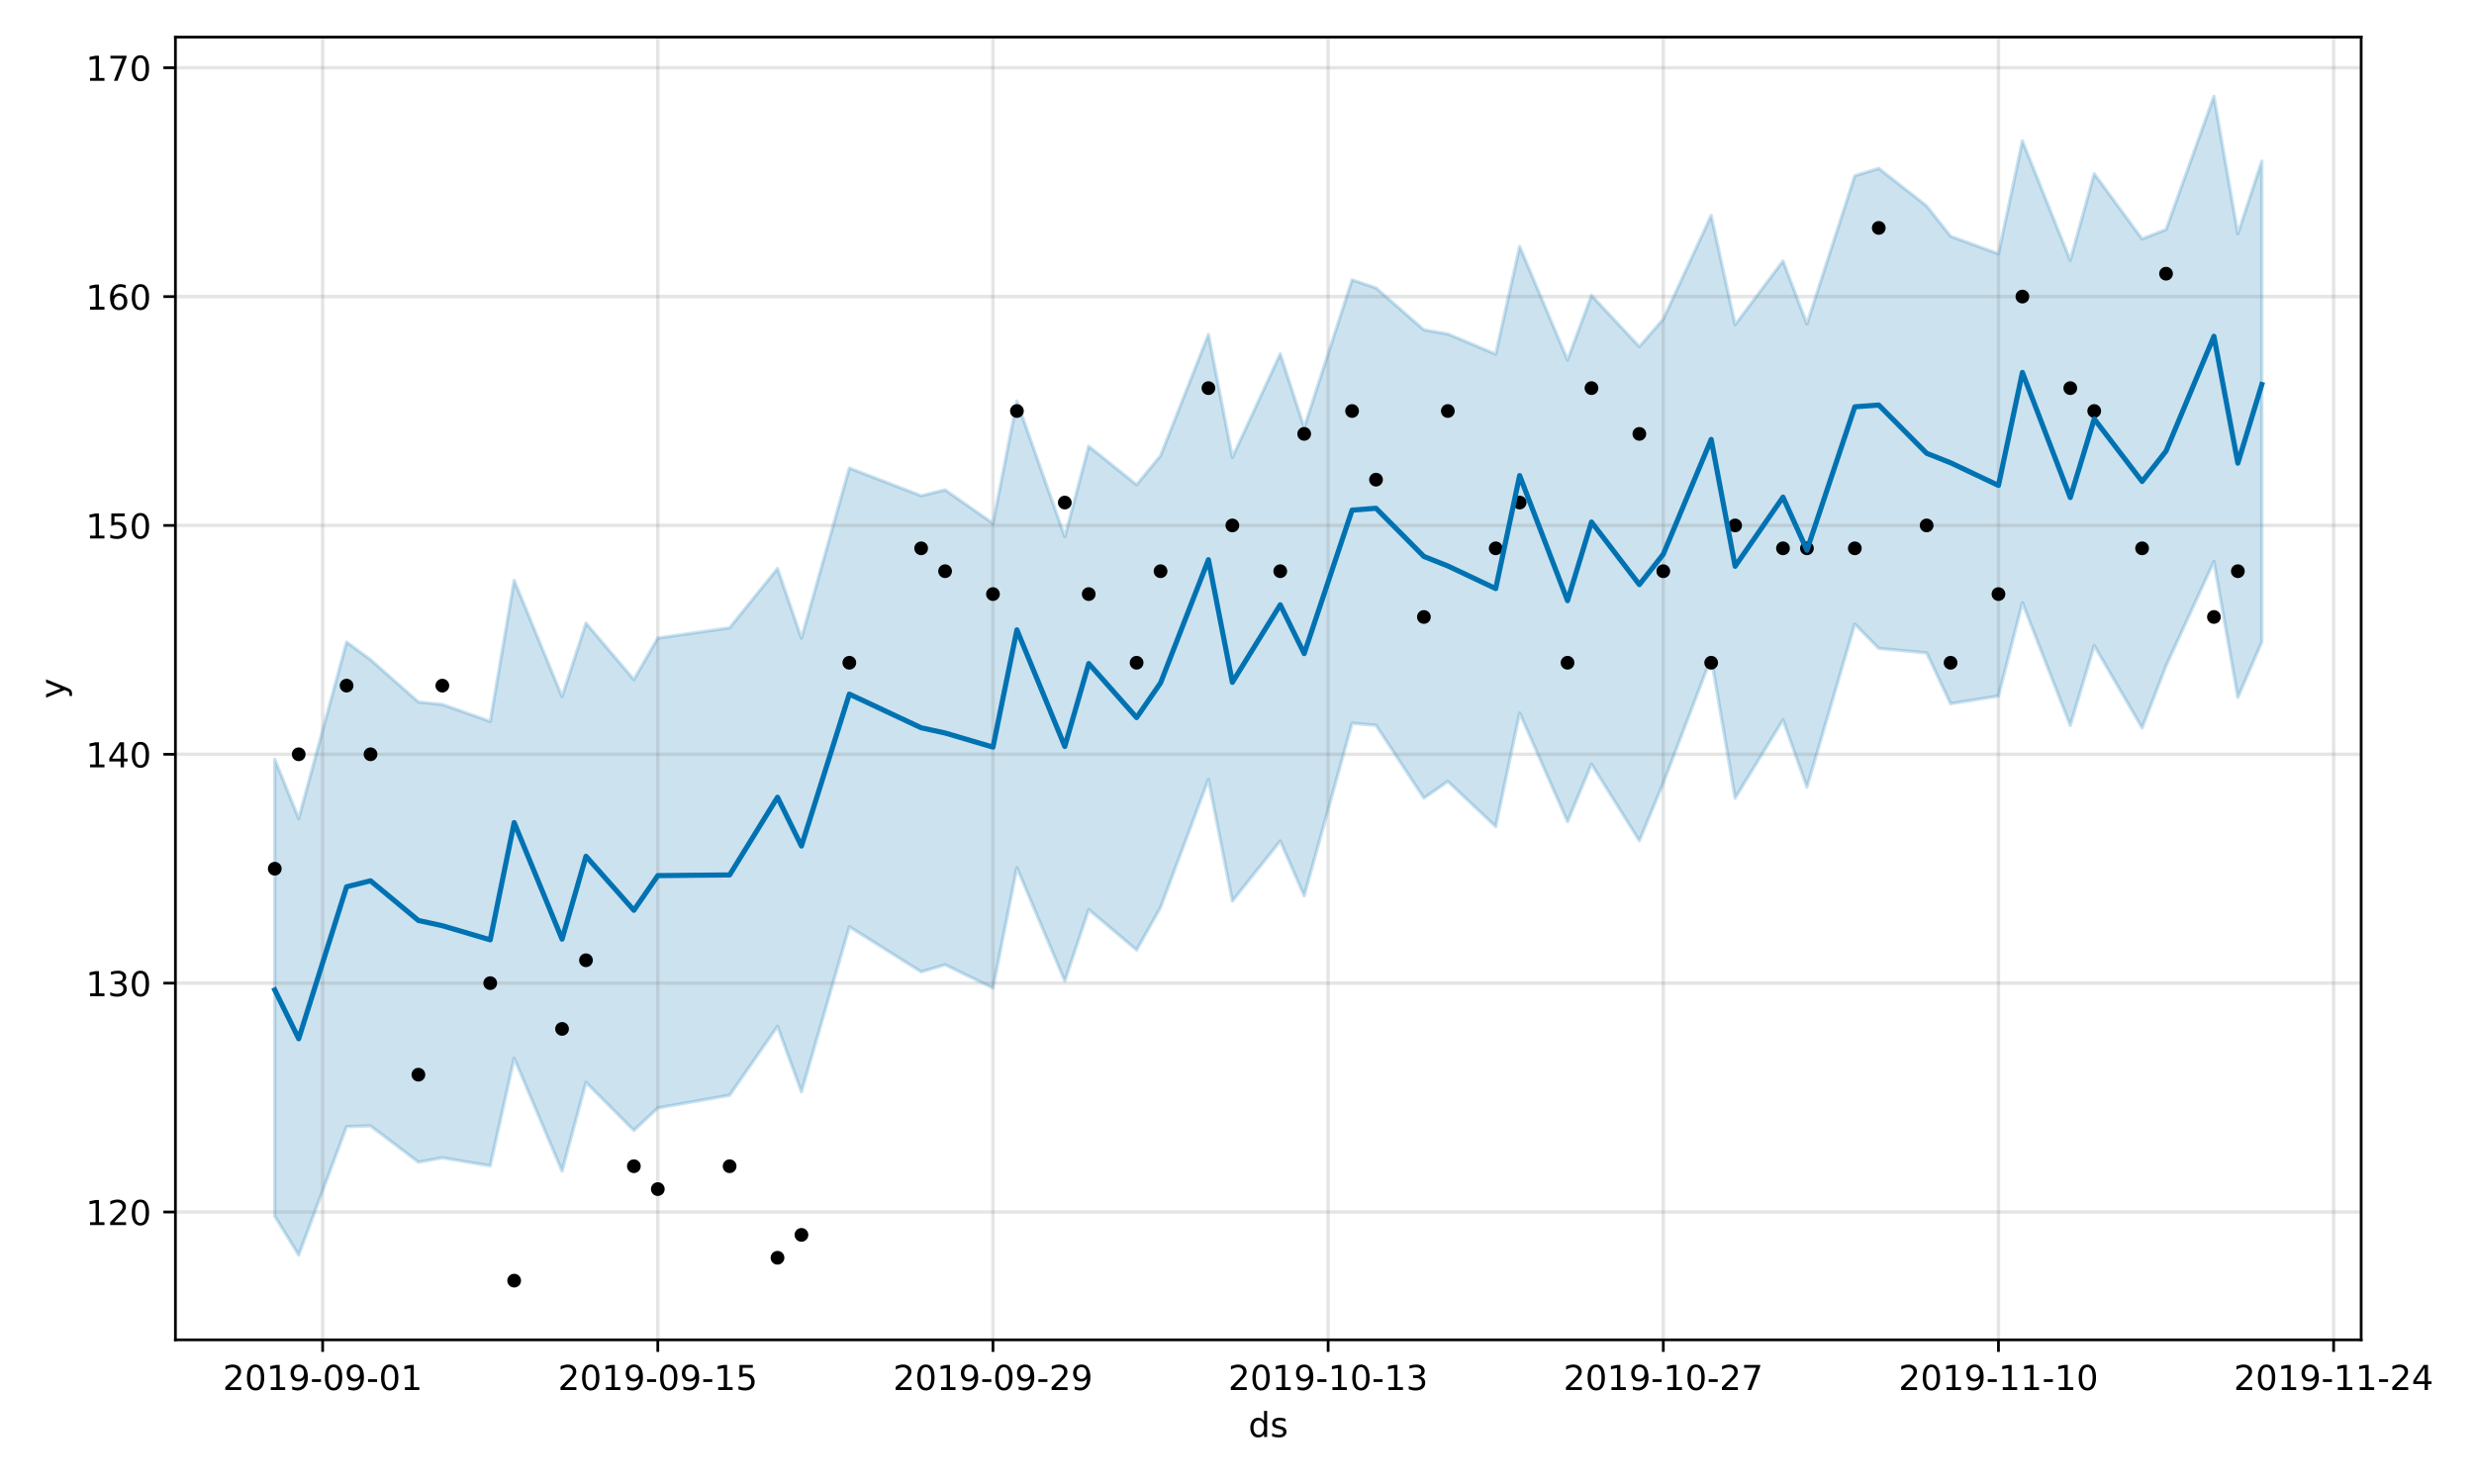 <?xml version="1.0" encoding="utf-8" standalone="no"?>
<!DOCTYPE svg PUBLIC "-//W3C//DTD SVG 1.1//EN"
  "http://www.w3.org/Graphics/SVG/1.1/DTD/svg11.dtd">
<!-- Created with matplotlib (https://matplotlib.org/) -->
<svg height="432pt" version="1.1" viewBox="0 0 720 432" width="720pt" xmlns="http://www.w3.org/2000/svg" xmlns:xlink="http://www.w3.org/1999/xlink">
 <defs>
  <style type="text/css">
*{stroke-linecap:butt;stroke-linejoin:round;}
  </style>
 </defs>
 <g id="figure_1">
  <g id="patch_1">
   <path d="M 0 432 
L 720 432 
L 720 0 
L 0 0 
z
" style="fill:#ffffff;"/>
  </g>
  <g id="axes_1">
   <g id="patch_2">
    <path d="M 51.05 390.04 
L 687.158 390.04 
L 687.158 10.8 
L 51.05 10.8 
z
" style="fill:#ffffff;"/>
   </g>
   <g id="PolyCollection_1">
    <defs>
     <path d="M 79.964 -210.957 
L 79.964 -77.967 
L 86.931 -66.663 
L 100.866 -104.039 
L 107.833 -104.236 
L 121.767 -93.702 
L 128.735 -94.967 
L 142.669 -92.623 
L 149.636 -123.952 
L 163.571 -91.101 
L 170.538 -116.915 
L 184.473 -102.916 
L 191.44 -109.475 
L 212.341 -113.176 
L 226.276 -133.232 
L 233.243 -114.144 
L 247.178 -162.211 
L 268.079 -149.096 
L 275.047 -151.166 
L 288.981 -144.371 
L 295.948 -179.387 
L 309.883 -146.439 
L 316.85 -167.206 
L 330.784 -155.46 
L 337.752 -167.837 
L 351.686 -205.085 
L 358.653 -169.702 
L 372.588 -187.181 
L 379.555 -171.236 
L 393.49 -221.452 
L 400.457 -220.869 
L 414.391 -199.675 
L 421.358 -204.531 
L 435.293 -191.364 
L 442.26 -224.453 
L 456.195 -192.81 
L 463.162 -209.557 
L 477.096 -187.252 
L 484.064 -204.066 
L 497.998 -240.499 
L 504.965 -199.659 
L 518.9 -222.441 
L 525.867 -202.865 
L 539.801 -250.326 
L 546.769 -243.253 
L 560.703 -241.947 
L 567.67 -227.151 
L 581.605 -229.388 
L 588.572 -256.54 
L 602.507 -220.818 
L 609.474 -244.078 
L 623.408 -220.102 
L 630.376 -238.16 
L 644.31 -268.548 
L 651.277 -228.999 
L 658.244 -245.104 
L 658.244 -385.085 
L 658.244 -385.085 
L 651.277 -363.944 
L 644.31 -403.962 
L 630.376 -365.18 
L 623.408 -362.436 
L 609.474 -381.419 
L 602.507 -356.209 
L 588.572 -390.975 
L 581.605 -358.112 
L 567.67 -363.216 
L 560.703 -372.044 
L 546.769 -382.971 
L 539.801 -380.842 
L 525.867 -337.709 
L 518.9 -356.032 
L 504.965 -337.467 
L 497.998 -369.273 
L 484.064 -339.095 
L 477.096 -331.094 
L 463.162 -346.005 
L 456.195 -327.222 
L 442.26 -360.238 
L 435.293 -328.908 
L 421.358 -334.766 
L 414.391 -335.971 
L 400.457 -348.172 
L 393.49 -350.53 
L 379.555 -307.519 
L 372.588 -328.98 
L 358.653 -298.855 
L 351.686 -334.594 
L 337.752 -299.351 
L 330.784 -290.891 
L 316.85 -302.074 
L 309.883 -275.76 
L 295.948 -315.25 
L 288.981 -279.646 
L 275.047 -289.389 
L 268.079 -287.687 
L 247.178 -295.733 
L 233.243 -246.219 
L 226.276 -266.496 
L 212.341 -249.247 
L 191.44 -246.25 
L 184.473 -234.172 
L 170.538 -250.592 
L 163.571 -229.214 
L 149.636 -263.048 
L 142.669 -221.985 
L 128.735 -226.921 
L 121.767 -227.641 
L 107.833 -239.947 
L 100.866 -245.083 
L 86.931 -193.734 
L 79.964 -210.957 
z
" id="m667dde1ba8" style="stroke:#0072b2;stroke-opacity:0.2;"/>
    </defs>
    <g clip-path="url(#pf9dfa0abef)">
     <use style="fill:#0072b2;fill-opacity:0.2;stroke:#0072b2;stroke-opacity:0.2;" x="0" xlink:href="#m667dde1ba8" y="432"/>
    </g>
   </g>
   <g id="matplotlib.axis_1">
    <g id="xtick_1">
     <g id="line2d_1">
      <path clip-path="url(#pf9dfa0abef)" d="M 93.898 390.04 
L 93.898 10.8 
" style="fill:none;stroke:#808080;stroke-linecap:square;stroke-opacity:0.2;"/>
     </g>
     <g id="line2d_2">
      <defs>
       <path d="M 0 0 
L 0 3.5 
" id="m174b77d816" style="stroke:#000000;stroke-width:0.8;"/>
      </defs>
      <g>
       <use style="stroke:#000000;stroke-width:0.8;" x="93.898" xlink:href="#m174b77d816" y="390.04"/>
      </g>
     </g>
     <g id="text_1">
      <!-- 2019-09-01 -->
      <defs>
       <path d="M 19.188 8.297 
L 53.609 8.297 
L 53.609 0 
L 7.328 0 
L 7.328 8.297 
Q 12.938 14.109 22.625 23.891 
Q 32.328 33.688 34.812 36.531 
Q 39.547 41.844 41.422 45.531 
Q 43.312 49.219 43.312 52.781 
Q 43.312 58.594 39.234 62.25 
Q 35.156 65.922 28.609 65.922 
Q 23.969 65.922 18.812 64.312 
Q 13.672 62.703 7.812 59.422 
L 7.812 69.391 
Q 13.766 71.781 18.938 73 
Q 24.125 74.219 28.422 74.219 
Q 39.75 74.219 46.484 68.547 
Q 53.219 62.891 53.219 53.422 
Q 53.219 48.922 51.531 44.891 
Q 49.859 40.875 45.406 35.406 
Q 44.188 33.984 37.641 27.219 
Q 31.109 20.453 19.188 8.297 
z
" id="DejaVuSans-50"/>
       <path d="M 31.781 66.406 
Q 24.172 66.406 20.328 58.906 
Q 16.5 51.422 16.5 36.375 
Q 16.5 21.391 20.328 13.891 
Q 24.172 6.391 31.781 6.391 
Q 39.453 6.391 43.281 13.891 
Q 47.125 21.391 47.125 36.375 
Q 47.125 51.422 43.281 58.906 
Q 39.453 66.406 31.781 66.406 
z
M 31.781 74.219 
Q 44.047 74.219 50.516 64.516 
Q 56.984 54.828 56.984 36.375 
Q 56.984 17.969 50.516 8.266 
Q 44.047 -1.422 31.781 -1.422 
Q 19.531 -1.422 13.062 8.266 
Q 6.594 17.969 6.594 36.375 
Q 6.594 54.828 13.062 64.516 
Q 19.531 74.219 31.781 74.219 
z
" id="DejaVuSans-48"/>
       <path d="M 12.406 8.297 
L 28.516 8.297 
L 28.516 63.922 
L 10.984 60.406 
L 10.984 69.391 
L 28.422 72.906 
L 38.281 72.906 
L 38.281 8.297 
L 54.391 8.297 
L 54.391 0 
L 12.406 0 
z
" id="DejaVuSans-49"/>
       <path d="M 10.984 1.516 
L 10.984 10.5 
Q 14.703 8.734 18.5 7.812 
Q 22.312 6.891 25.984 6.891 
Q 35.75 6.891 40.891 13.453 
Q 46.047 20.016 46.781 33.406 
Q 43.953 29.203 39.594 26.953 
Q 35.25 24.703 29.984 24.703 
Q 19.047 24.703 12.672 31.312 
Q 6.297 37.938 6.297 49.422 
Q 6.297 60.641 12.938 67.422 
Q 19.578 74.219 30.609 74.219 
Q 43.266 74.219 49.922 64.516 
Q 56.594 54.828 56.594 36.375 
Q 56.594 19.141 48.406 8.859 
Q 40.234 -1.422 26.422 -1.422 
Q 22.703 -1.422 18.891 -0.688 
Q 15.094 0.047 10.984 1.516 
z
M 30.609 32.422 
Q 37.25 32.422 41.125 36.953 
Q 45.016 41.5 45.016 49.422 
Q 45.016 57.281 41.125 61.844 
Q 37.25 66.406 30.609 66.406 
Q 23.969 66.406 20.094 61.844 
Q 16.219 57.281 16.219 49.422 
Q 16.219 41.5 20.094 36.953 
Q 23.969 32.422 30.609 32.422 
z
" id="DejaVuSans-57"/>
       <path d="M 4.891 31.391 
L 31.203 31.391 
L 31.203 23.391 
L 4.891 23.391 
z
" id="DejaVuSans-45"/>
      </defs>
      <g transform="translate(64.841 404.638)scale(0.1 -0.1)">
       <use xlink:href="#DejaVuSans-50"/>
       <use x="63.623" xlink:href="#DejaVuSans-48"/>
       <use x="127.246" xlink:href="#DejaVuSans-49"/>
       <use x="190.869" xlink:href="#DejaVuSans-57"/>
       <use x="254.492" xlink:href="#DejaVuSans-45"/>
       <use x="290.576" xlink:href="#DejaVuSans-48"/>
       <use x="354.199" xlink:href="#DejaVuSans-57"/>
       <use x="417.822" xlink:href="#DejaVuSans-45"/>
       <use x="453.906" xlink:href="#DejaVuSans-48"/>
       <use x="517.529" xlink:href="#DejaVuSans-49"/>
      </g>
     </g>
    </g>
    <g id="xtick_2">
     <g id="line2d_3">
      <path clip-path="url(#pf9dfa0abef)" d="M 191.44 390.04 
L 191.44 10.8 
" style="fill:none;stroke:#808080;stroke-linecap:square;stroke-opacity:0.2;"/>
     </g>
     <g id="line2d_4">
      <g>
       <use style="stroke:#000000;stroke-width:0.8;" x="191.44" xlink:href="#m174b77d816" y="390.04"/>
      </g>
     </g>
     <g id="text_2">
      <!-- 2019-09-15 -->
      <defs>
       <path d="M 10.797 72.906 
L 49.516 72.906 
L 49.516 64.594 
L 19.828 64.594 
L 19.828 46.734 
Q 21.969 47.469 24.109 47.828 
Q 26.266 48.188 28.422 48.188 
Q 40.625 48.188 47.75 41.5 
Q 54.891 34.812 54.891 23.391 
Q 54.891 11.625 47.562 5.094 
Q 40.234 -1.422 26.906 -1.422 
Q 22.312 -1.422 17.547 -0.641 
Q 12.797 0.141 7.719 1.703 
L 7.719 11.625 
Q 12.109 9.234 16.797 8.062 
Q 21.484 6.891 26.703 6.891 
Q 35.156 6.891 40.078 11.328 
Q 45.016 15.766 45.016 23.391 
Q 45.016 31 40.078 35.438 
Q 35.156 39.891 26.703 39.891 
Q 22.75 39.891 18.812 39.016 
Q 14.891 38.141 10.797 36.281 
z
" id="DejaVuSans-53"/>
      </defs>
      <g transform="translate(162.382 404.638)scale(0.1 -0.1)">
       <use xlink:href="#DejaVuSans-50"/>
       <use x="63.623" xlink:href="#DejaVuSans-48"/>
       <use x="127.246" xlink:href="#DejaVuSans-49"/>
       <use x="190.869" xlink:href="#DejaVuSans-57"/>
       <use x="254.492" xlink:href="#DejaVuSans-45"/>
       <use x="290.576" xlink:href="#DejaVuSans-48"/>
       <use x="354.199" xlink:href="#DejaVuSans-57"/>
       <use x="417.822" xlink:href="#DejaVuSans-45"/>
       <use x="453.906" xlink:href="#DejaVuSans-49"/>
       <use x="517.529" xlink:href="#DejaVuSans-53"/>
      </g>
     </g>
    </g>
    <g id="xtick_3">
     <g id="line2d_5">
      <path clip-path="url(#pf9dfa0abef)" d="M 288.981 390.04 
L 288.981 10.8 
" style="fill:none;stroke:#808080;stroke-linecap:square;stroke-opacity:0.2;"/>
     </g>
     <g id="line2d_6">
      <g>
       <use style="stroke:#000000;stroke-width:0.8;" x="288.981" xlink:href="#m174b77d816" y="390.04"/>
      </g>
     </g>
     <g id="text_3">
      <!-- 2019-09-29 -->
      <g transform="translate(259.923 404.638)scale(0.1 -0.1)">
       <use xlink:href="#DejaVuSans-50"/>
       <use x="63.623" xlink:href="#DejaVuSans-48"/>
       <use x="127.246" xlink:href="#DejaVuSans-49"/>
       <use x="190.869" xlink:href="#DejaVuSans-57"/>
       <use x="254.492" xlink:href="#DejaVuSans-45"/>
       <use x="290.576" xlink:href="#DejaVuSans-48"/>
       <use x="354.199" xlink:href="#DejaVuSans-57"/>
       <use x="417.822" xlink:href="#DejaVuSans-45"/>
       <use x="453.906" xlink:href="#DejaVuSans-50"/>
       <use x="517.529" xlink:href="#DejaVuSans-57"/>
      </g>
     </g>
    </g>
    <g id="xtick_4">
     <g id="line2d_7">
      <path clip-path="url(#pf9dfa0abef)" d="M 386.522 390.04 
L 386.522 10.8 
" style="fill:none;stroke:#808080;stroke-linecap:square;stroke-opacity:0.2;"/>
     </g>
     <g id="line2d_8">
      <g>
       <use style="stroke:#000000;stroke-width:0.8;" x="386.522" xlink:href="#m174b77d816" y="390.04"/>
      </g>
     </g>
     <g id="text_4">
      <!-- 2019-10-13 -->
      <defs>
       <path d="M 40.578 39.312 
Q 47.656 37.797 51.625 33 
Q 55.609 28.219 55.609 21.188 
Q 55.609 10.406 48.188 4.484 
Q 40.766 -1.422 27.094 -1.422 
Q 22.516 -1.422 17.656 -0.516 
Q 12.797 0.391 7.625 2.203 
L 7.625 11.719 
Q 11.719 9.328 16.594 8.109 
Q 21.484 6.891 26.812 6.891 
Q 36.078 6.891 40.938 10.547 
Q 45.797 14.203 45.797 21.188 
Q 45.797 27.641 41.281 31.266 
Q 36.766 34.906 28.719 34.906 
L 20.219 34.906 
L 20.219 43.016 
L 29.109 43.016 
Q 36.375 43.016 40.234 45.922 
Q 44.094 48.828 44.094 54.297 
Q 44.094 59.906 40.109 62.906 
Q 36.141 65.922 28.719 65.922 
Q 24.656 65.922 20.016 65.031 
Q 15.375 64.156 9.812 62.312 
L 9.812 71.094 
Q 15.438 72.656 20.344 73.438 
Q 25.25 74.219 29.594 74.219 
Q 40.828 74.219 47.359 69.109 
Q 53.906 64.016 53.906 55.328 
Q 53.906 49.266 50.438 45.094 
Q 46.969 40.922 40.578 39.312 
z
" id="DejaVuSans-51"/>
      </defs>
      <g transform="translate(357.465 404.638)scale(0.1 -0.1)">
       <use xlink:href="#DejaVuSans-50"/>
       <use x="63.623" xlink:href="#DejaVuSans-48"/>
       <use x="127.246" xlink:href="#DejaVuSans-49"/>
       <use x="190.869" xlink:href="#DejaVuSans-57"/>
       <use x="254.492" xlink:href="#DejaVuSans-45"/>
       <use x="290.576" xlink:href="#DejaVuSans-49"/>
       <use x="354.199" xlink:href="#DejaVuSans-48"/>
       <use x="417.822" xlink:href="#DejaVuSans-45"/>
       <use x="453.906" xlink:href="#DejaVuSans-49"/>
       <use x="517.529" xlink:href="#DejaVuSans-51"/>
      </g>
     </g>
    </g>
    <g id="xtick_5">
     <g id="line2d_9">
      <path clip-path="url(#pf9dfa0abef)" d="M 484.064 390.04 
L 484.064 10.8 
" style="fill:none;stroke:#808080;stroke-linecap:square;stroke-opacity:0.2;"/>
     </g>
     <g id="line2d_10">
      <g>
       <use style="stroke:#000000;stroke-width:0.8;" x="484.064" xlink:href="#m174b77d816" y="390.04"/>
      </g>
     </g>
     <g id="text_5">
      <!-- 2019-10-27 -->
      <defs>
       <path d="M 8.203 72.906 
L 55.078 72.906 
L 55.078 68.703 
L 28.609 0 
L 18.312 0 
L 43.219 64.594 
L 8.203 64.594 
z
" id="DejaVuSans-55"/>
      </defs>
      <g transform="translate(455.006 404.638)scale(0.1 -0.1)">
       <use xlink:href="#DejaVuSans-50"/>
       <use x="63.623" xlink:href="#DejaVuSans-48"/>
       <use x="127.246" xlink:href="#DejaVuSans-49"/>
       <use x="190.869" xlink:href="#DejaVuSans-57"/>
       <use x="254.492" xlink:href="#DejaVuSans-45"/>
       <use x="290.576" xlink:href="#DejaVuSans-49"/>
       <use x="354.199" xlink:href="#DejaVuSans-48"/>
       <use x="417.822" xlink:href="#DejaVuSans-45"/>
       <use x="453.906" xlink:href="#DejaVuSans-50"/>
       <use x="517.529" xlink:href="#DejaVuSans-55"/>
      </g>
     </g>
    </g>
    <g id="xtick_6">
     <g id="line2d_11">
      <path clip-path="url(#pf9dfa0abef)" d="M 581.605 390.04 
L 581.605 10.8 
" style="fill:none;stroke:#808080;stroke-linecap:square;stroke-opacity:0.2;"/>
     </g>
     <g id="line2d_12">
      <g>
       <use style="stroke:#000000;stroke-width:0.8;" x="581.605" xlink:href="#m174b77d816" y="390.04"/>
      </g>
     </g>
     <g id="text_6">
      <!-- 2019-11-10 -->
      <g transform="translate(552.547 404.638)scale(0.1 -0.1)">
       <use xlink:href="#DejaVuSans-50"/>
       <use x="63.623" xlink:href="#DejaVuSans-48"/>
       <use x="127.246" xlink:href="#DejaVuSans-49"/>
       <use x="190.869" xlink:href="#DejaVuSans-57"/>
       <use x="254.492" xlink:href="#DejaVuSans-45"/>
       <use x="290.576" xlink:href="#DejaVuSans-49"/>
       <use x="354.199" xlink:href="#DejaVuSans-49"/>
       <use x="417.822" xlink:href="#DejaVuSans-45"/>
       <use x="453.906" xlink:href="#DejaVuSans-49"/>
       <use x="517.529" xlink:href="#DejaVuSans-48"/>
      </g>
     </g>
    </g>
    <g id="xtick_7">
     <g id="line2d_13">
      <path clip-path="url(#pf9dfa0abef)" d="M 679.146 390.04 
L 679.146 10.8 
" style="fill:none;stroke:#808080;stroke-linecap:square;stroke-opacity:0.2;"/>
     </g>
     <g id="line2d_14">
      <g>
       <use style="stroke:#000000;stroke-width:0.8;" x="679.146" xlink:href="#m174b77d816" y="390.04"/>
      </g>
     </g>
     <g id="text_7">
      <!-- 2019-11-24 -->
      <defs>
       <path d="M 37.797 64.312 
L 12.891 25.391 
L 37.797 25.391 
z
M 35.203 72.906 
L 47.609 72.906 
L 47.609 25.391 
L 58.016 25.391 
L 58.016 17.188 
L 47.609 17.188 
L 47.609 0 
L 37.797 0 
L 37.797 17.188 
L 4.891 17.188 
L 4.891 26.703 
z
" id="DejaVuSans-52"/>
      </defs>
      <g transform="translate(650.088 404.638)scale(0.1 -0.1)">
       <use xlink:href="#DejaVuSans-50"/>
       <use x="63.623" xlink:href="#DejaVuSans-48"/>
       <use x="127.246" xlink:href="#DejaVuSans-49"/>
       <use x="190.869" xlink:href="#DejaVuSans-57"/>
       <use x="254.492" xlink:href="#DejaVuSans-45"/>
       <use x="290.576" xlink:href="#DejaVuSans-49"/>
       <use x="354.199" xlink:href="#DejaVuSans-49"/>
       <use x="417.822" xlink:href="#DejaVuSans-45"/>
       <use x="453.906" xlink:href="#DejaVuSans-50"/>
       <use x="517.529" xlink:href="#DejaVuSans-52"/>
      </g>
     </g>
    </g>
    <g id="text_8">
     <!-- ds -->
     <defs>
      <path d="M 45.406 46.391 
L 45.406 75.984 
L 54.391 75.984 
L 54.391 0 
L 45.406 0 
L 45.406 8.203 
Q 42.578 3.328 38.25 0.953 
Q 33.938 -1.422 27.875 -1.422 
Q 17.969 -1.422 11.734 6.484 
Q 5.516 14.406 5.516 27.297 
Q 5.516 40.188 11.734 48.094 
Q 17.969 56 27.875 56 
Q 33.938 56 38.25 53.625 
Q 42.578 51.266 45.406 46.391 
z
M 14.797 27.297 
Q 14.797 17.391 18.875 11.75 
Q 22.953 6.109 30.078 6.109 
Q 37.203 6.109 41.297 11.75 
Q 45.406 17.391 45.406 27.297 
Q 45.406 37.203 41.297 42.844 
Q 37.203 48.484 30.078 48.484 
Q 22.953 48.484 18.875 42.844 
Q 14.797 37.203 14.797 27.297 
z
" id="DejaVuSans-100"/>
      <path d="M 44.281 53.078 
L 44.281 44.578 
Q 40.484 46.531 36.375 47.5 
Q 32.281 48.484 27.875 48.484 
Q 21.188 48.484 17.844 46.438 
Q 14.5 44.391 14.5 40.281 
Q 14.5 37.156 16.891 35.375 
Q 19.281 33.594 26.516 31.984 
L 29.594 31.297 
Q 39.156 29.25 43.188 25.516 
Q 47.219 21.781 47.219 15.094 
Q 47.219 7.469 41.188 3.016 
Q 35.156 -1.422 24.609 -1.422 
Q 20.219 -1.422 15.453 -0.562 
Q 10.688 0.297 5.422 2 
L 5.422 11.281 
Q 10.406 8.688 15.234 7.391 
Q 20.062 6.109 24.812 6.109 
Q 31.156 6.109 34.562 8.281 
Q 37.984 10.453 37.984 14.406 
Q 37.984 18.062 35.516 20.016 
Q 33.062 21.969 24.703 23.781 
L 21.578 24.516 
Q 13.234 26.266 9.516 29.906 
Q 5.812 33.547 5.812 39.891 
Q 5.812 47.609 11.281 51.797 
Q 16.75 56 26.812 56 
Q 31.781 56 36.172 55.266 
Q 40.578 54.547 44.281 53.078 
z
" id="DejaVuSans-115"/>
     </defs>
     <g transform="translate(363.325 418.317)scale(0.1 -0.1)">
      <use xlink:href="#DejaVuSans-100"/>
      <use x="63.477" xlink:href="#DejaVuSans-115"/>
     </g>
    </g>
   </g>
   <g id="matplotlib.axis_2">
    <g id="ytick_1">
     <g id="line2d_15">
      <path clip-path="url(#pf9dfa0abef)" d="M 51.05 352.816 
L 687.158 352.816 
" style="fill:none;stroke:#808080;stroke-linecap:square;stroke-opacity:0.2;"/>
     </g>
     <g id="line2d_16">
      <defs>
       <path d="M 0 0 
L -3.5 0 
" id="mffa9289bac" style="stroke:#000000;stroke-width:0.8;"/>
      </defs>
      <g>
       <use style="stroke:#000000;stroke-width:0.8;" x="51.05" xlink:href="#mffa9289bac" y="352.816"/>
      </g>
     </g>
     <g id="text_9">
      <!-- 120 -->
      <g transform="translate(24.962 356.615)scale(0.1 -0.1)">
       <use xlink:href="#DejaVuSans-49"/>
       <use x="63.623" xlink:href="#DejaVuSans-50"/>
       <use x="127.246" xlink:href="#DejaVuSans-48"/>
      </g>
     </g>
    </g>
    <g id="ytick_2">
     <g id="line2d_17">
      <path clip-path="url(#pf9dfa0abef)" d="M 51.05 286.196 
L 687.158 286.196 
" style="fill:none;stroke:#808080;stroke-linecap:square;stroke-opacity:0.2;"/>
     </g>
     <g id="line2d_18">
      <g>
       <use style="stroke:#000000;stroke-width:0.8;" x="51.05" xlink:href="#mffa9289bac" y="286.196"/>
      </g>
     </g>
     <g id="text_10">
      <!-- 130 -->
      <g transform="translate(24.962 289.995)scale(0.1 -0.1)">
       <use xlink:href="#DejaVuSans-49"/>
       <use x="63.623" xlink:href="#DejaVuSans-51"/>
       <use x="127.246" xlink:href="#DejaVuSans-48"/>
      </g>
     </g>
    </g>
    <g id="ytick_3">
     <g id="line2d_19">
      <path clip-path="url(#pf9dfa0abef)" d="M 51.05 219.576 
L 687.158 219.576 
" style="fill:none;stroke:#808080;stroke-linecap:square;stroke-opacity:0.2;"/>
     </g>
     <g id="line2d_20">
      <g>
       <use style="stroke:#000000;stroke-width:0.8;" x="51.05" xlink:href="#mffa9289bac" y="219.576"/>
      </g>
     </g>
     <g id="text_11">
      <!-- 140 -->
      <g transform="translate(24.962 223.375)scale(0.1 -0.1)">
       <use xlink:href="#DejaVuSans-49"/>
       <use x="63.623" xlink:href="#DejaVuSans-52"/>
       <use x="127.246" xlink:href="#DejaVuSans-48"/>
      </g>
     </g>
    </g>
    <g id="ytick_4">
     <g id="line2d_21">
      <path clip-path="url(#pf9dfa0abef)" d="M 51.05 152.956 
L 687.158 152.956 
" style="fill:none;stroke:#808080;stroke-linecap:square;stroke-opacity:0.2;"/>
     </g>
     <g id="line2d_22">
      <g>
       <use style="stroke:#000000;stroke-width:0.8;" x="51.05" xlink:href="#mffa9289bac" y="152.956"/>
      </g>
     </g>
     <g id="text_12">
      <!-- 150 -->
      <g transform="translate(24.962 156.755)scale(0.1 -0.1)">
       <use xlink:href="#DejaVuSans-49"/>
       <use x="63.623" xlink:href="#DejaVuSans-53"/>
       <use x="127.246" xlink:href="#DejaVuSans-48"/>
      </g>
     </g>
    </g>
    <g id="ytick_5">
     <g id="line2d_23">
      <path clip-path="url(#pf9dfa0abef)" d="M 51.05 86.336 
L 687.158 86.336 
" style="fill:none;stroke:#808080;stroke-linecap:square;stroke-opacity:0.2;"/>
     </g>
     <g id="line2d_24">
      <g>
       <use style="stroke:#000000;stroke-width:0.8;" x="51.05" xlink:href="#mffa9289bac" y="86.336"/>
      </g>
     </g>
     <g id="text_13">
      <!-- 160 -->
      <defs>
       <path d="M 33.016 40.375 
Q 26.375 40.375 22.484 35.828 
Q 18.609 31.297 18.609 23.391 
Q 18.609 15.531 22.484 10.953 
Q 26.375 6.391 33.016 6.391 
Q 39.656 6.391 43.531 10.953 
Q 47.406 15.531 47.406 23.391 
Q 47.406 31.297 43.531 35.828 
Q 39.656 40.375 33.016 40.375 
z
M 52.594 71.297 
L 52.594 62.312 
Q 48.875 64.062 45.094 64.984 
Q 41.312 65.922 37.594 65.922 
Q 27.828 65.922 22.672 59.328 
Q 17.531 52.734 16.797 39.406 
Q 19.672 43.656 24.016 45.922 
Q 28.375 48.188 33.594 48.188 
Q 44.578 48.188 50.953 41.516 
Q 57.328 34.859 57.328 23.391 
Q 57.328 12.156 50.688 5.359 
Q 44.047 -1.422 33.016 -1.422 
Q 20.359 -1.422 13.672 8.266 
Q 6.984 17.969 6.984 36.375 
Q 6.984 53.656 15.188 63.938 
Q 23.391 74.219 37.203 74.219 
Q 40.922 74.219 44.703 73.484 
Q 48.484 72.75 52.594 71.297 
z
" id="DejaVuSans-54"/>
      </defs>
      <g transform="translate(24.962 90.135)scale(0.1 -0.1)">
       <use xlink:href="#DejaVuSans-49"/>
       <use x="63.623" xlink:href="#DejaVuSans-54"/>
       <use x="127.246" xlink:href="#DejaVuSans-48"/>
      </g>
     </g>
    </g>
    <g id="ytick_6">
     <g id="line2d_25">
      <path clip-path="url(#pf9dfa0abef)" d="M 51.05 19.716 
L 687.158 19.716 
" style="fill:none;stroke:#808080;stroke-linecap:square;stroke-opacity:0.2;"/>
     </g>
     <g id="line2d_26">
      <g>
       <use style="stroke:#000000;stroke-width:0.8;" x="51.05" xlink:href="#mffa9289bac" y="19.716"/>
      </g>
     </g>
     <g id="text_14">
      <!-- 170 -->
      <g transform="translate(24.962 23.515)scale(0.1 -0.1)">
       <use xlink:href="#DejaVuSans-49"/>
       <use x="63.623" xlink:href="#DejaVuSans-55"/>
       <use x="127.246" xlink:href="#DejaVuSans-48"/>
      </g>
     </g>
    </g>
    <g id="text_15">
     <!-- y -->
     <defs>
      <path d="M 32.172 -5.078 
Q 28.375 -14.844 24.75 -17.812 
Q 21.141 -20.797 15.094 -20.797 
L 7.906 -20.797 
L 7.906 -13.281 
L 13.188 -13.281 
Q 16.891 -13.281 18.938 -11.516 
Q 21 -9.766 23.484 -3.219 
L 25.094 0.875 
L 2.984 54.688 
L 12.5 54.688 
L 29.594 11.922 
L 46.688 54.688 
L 56.203 54.688 
z
" id="DejaVuSans-121"/>
     </defs>
     <g transform="translate(18.883 203.379)rotate(-90)scale(0.1 -0.1)">
      <use xlink:href="#DejaVuSans-121"/>
     </g>
    </g>
   </g>
   <g id="line2d_27">
    <defs>
     <path d="M 0 1.5 
C 0.398 1.5 0.779 1.342 1.061 1.061 
C 1.342 0.779 1.5 0.398 1.5 0 
C 1.5 -0.398 1.342 -0.779 1.061 -1.061 
C 0.779 -1.342 0.398 -1.5 0 -1.5 
C -0.398 -1.5 -0.779 -1.342 -1.061 -1.061 
C -1.342 -0.779 -1.5 -0.398 -1.5 0 
C -1.5 0.398 -1.342 0.779 -1.061 1.061 
C -0.779 1.342 -0.398 1.5 0 1.5 
z
" id="m72a720a3cd" style="stroke:#000000;"/>
    </defs>
    <g clip-path="url(#pf9dfa0abef)">
     <use style="stroke:#000000;" x="79.964" xlink:href="#m72a720a3cd" y="252.886"/>
     <use style="stroke:#000000;" x="86.931" xlink:href="#m72a720a3cd" y="219.576"/>
     <use style="stroke:#000000;" x="100.866" xlink:href="#m72a720a3cd" y="199.59"/>
     <use style="stroke:#000000;" x="107.833" xlink:href="#m72a720a3cd" y="219.576"/>
     <use style="stroke:#000000;" x="121.767" xlink:href="#m72a720a3cd" y="312.844"/>
     <use style="stroke:#000000;" x="128.735" xlink:href="#m72a720a3cd" y="199.59"/>
     <use style="stroke:#000000;" x="142.669" xlink:href="#m72a720a3cd" y="286.196"/>
     <use style="stroke:#000000;" x="149.636" xlink:href="#m72a720a3cd" y="372.802"/>
     <use style="stroke:#000000;" x="163.571" xlink:href="#m72a720a3cd" y="299.52"/>
     <use style="stroke:#000000;" x="170.538" xlink:href="#m72a720a3cd" y="279.534"/>
     <use style="stroke:#000000;" x="184.473" xlink:href="#m72a720a3cd" y="339.492"/>
     <use style="stroke:#000000;" x="191.44" xlink:href="#m72a720a3cd" y="346.154"/>
     <use style="stroke:#000000;" x="212.341" xlink:href="#m72a720a3cd" y="339.492"/>
     <use style="stroke:#000000;" x="226.276" xlink:href="#m72a720a3cd" y="366.14"/>
     <use style="stroke:#000000;" x="233.243" xlink:href="#m72a720a3cd" y="359.478"/>
     <use style="stroke:#000000;" x="247.178" xlink:href="#m72a720a3cd" y="192.928"/>
     <use style="stroke:#000000;" x="268.079" xlink:href="#m72a720a3cd" y="159.618"/>
     <use style="stroke:#000000;" x="275.047" xlink:href="#m72a720a3cd" y="166.28"/>
     <use style="stroke:#000000;" x="288.981" xlink:href="#m72a720a3cd" y="172.942"/>
     <use style="stroke:#000000;" x="295.948" xlink:href="#m72a720a3cd" y="119.646"/>
     <use style="stroke:#000000;" x="309.883" xlink:href="#m72a720a3cd" y="146.294"/>
     <use style="stroke:#000000;" x="316.85" xlink:href="#m72a720a3cd" y="172.942"/>
     <use style="stroke:#000000;" x="330.784" xlink:href="#m72a720a3cd" y="192.928"/>
     <use style="stroke:#000000;" x="337.752" xlink:href="#m72a720a3cd" y="166.28"/>
     <use style="stroke:#000000;" x="351.686" xlink:href="#m72a720a3cd" y="112.984"/>
     <use style="stroke:#000000;" x="358.653" xlink:href="#m72a720a3cd" y="152.956"/>
     <use style="stroke:#000000;" x="372.588" xlink:href="#m72a720a3cd" y="166.28"/>
     <use style="stroke:#000000;" x="379.555" xlink:href="#m72a720a3cd" y="126.308"/>
     <use style="stroke:#000000;" x="393.49" xlink:href="#m72a720a3cd" y="119.646"/>
     <use style="stroke:#000000;" x="400.457" xlink:href="#m72a720a3cd" y="139.632"/>
     <use style="stroke:#000000;" x="414.391" xlink:href="#m72a720a3cd" y="179.604"/>
     <use style="stroke:#000000;" x="421.358" xlink:href="#m72a720a3cd" y="119.646"/>
     <use style="stroke:#000000;" x="435.293" xlink:href="#m72a720a3cd" y="159.618"/>
     <use style="stroke:#000000;" x="442.26" xlink:href="#m72a720a3cd" y="146.294"/>
     <use style="stroke:#000000;" x="456.195" xlink:href="#m72a720a3cd" y="192.928"/>
     <use style="stroke:#000000;" x="463.162" xlink:href="#m72a720a3cd" y="112.984"/>
     <use style="stroke:#000000;" x="477.096" xlink:href="#m72a720a3cd" y="126.308"/>
     <use style="stroke:#000000;" x="484.064" xlink:href="#m72a720a3cd" y="166.28"/>
     <use style="stroke:#000000;" x="497.998" xlink:href="#m72a720a3cd" y="192.928"/>
     <use style="stroke:#000000;" x="504.965" xlink:href="#m72a720a3cd" y="152.956"/>
     <use style="stroke:#000000;" x="518.9" xlink:href="#m72a720a3cd" y="159.618"/>
     <use style="stroke:#000000;" x="525.867" xlink:href="#m72a720a3cd" y="159.618"/>
     <use style="stroke:#000000;" x="539.801" xlink:href="#m72a720a3cd" y="159.618"/>
     <use style="stroke:#000000;" x="546.769" xlink:href="#m72a720a3cd" y="66.35"/>
     <use style="stroke:#000000;" x="560.703" xlink:href="#m72a720a3cd" y="152.956"/>
     <use style="stroke:#000000;" x="567.67" xlink:href="#m72a720a3cd" y="192.928"/>
     <use style="stroke:#000000;" x="581.605" xlink:href="#m72a720a3cd" y="172.942"/>
     <use style="stroke:#000000;" x="588.572" xlink:href="#m72a720a3cd" y="86.336"/>
     <use style="stroke:#000000;" x="602.507" xlink:href="#m72a720a3cd" y="112.984"/>
     <use style="stroke:#000000;" x="609.474" xlink:href="#m72a720a3cd" y="119.646"/>
     <use style="stroke:#000000;" x="623.408" xlink:href="#m72a720a3cd" y="159.618"/>
     <use style="stroke:#000000;" x="630.376" xlink:href="#m72a720a3cd" y="79.674"/>
     <use style="stroke:#000000;" x="644.31" xlink:href="#m72a720a3cd" y="179.604"/>
     <use style="stroke:#000000;" x="651.277" xlink:href="#m72a720a3cd" y="166.28"/>
    </g>
   </g>
   <g id="line2d_28">
    <path clip-path="url(#pf9dfa0abef)" d="M 79.964 288.174 
L 86.931 302.382 
L 100.866 258.152 
L 107.833 256.398 
L 121.767 267.956 
L 128.735 269.479 
L 142.669 273.592 
L 149.636 239.457 
L 163.571 273.395 
L 170.538 249.26 
L 184.473 264.989 
L 191.44 254.894 
L 212.341 254.694 
L 226.276 232.082 
L 233.243 246.288 
L 247.178 202.056 
L 268.079 211.858 
L 275.047 213.38 
L 288.981 217.492 
L 295.948 183.356 
L 309.883 217.296 
L 316.85 193.162 
L 330.784 208.893 
L 337.752 198.804 
L 351.686 162.926 
L 358.653 198.629 
L 372.588 176.049 
L 379.555 190.271 
L 393.49 148.491 
L 400.457 147.962 
L 414.391 161.988 
L 421.358 164.749 
L 435.293 171.339 
L 442.26 138.442 
L 456.195 174.858 
L 463.162 151.965 
L 477.096 170.178 
L 484.064 161.325 
L 497.998 127.917 
L 504.965 164.851 
L 518.9 144.722 
L 525.867 160.17 
L 539.801 118.423 
L 546.769 117.91 
L 560.703 131.951 
L 567.67 134.715 
L 581.605 141.31 
L 588.572 108.415 
L 602.507 144.836 
L 609.474 121.943 
L 623.408 140.156 
L 630.376 131.303 
L 644.31 97.895 
L 651.277 134.829 
L 658.244 111.936 
" style="fill:none;stroke:#0072b2;stroke-linecap:square;stroke-width:1.5;"/>
   </g>
   <g id="patch_3">
    <path d="M 51.05 390.04 
L 51.05 10.8 
" style="fill:none;stroke:#000000;stroke-linecap:square;stroke-linejoin:miter;stroke-width:0.8;"/>
   </g>
   <g id="patch_4">
    <path d="M 687.158 390.04 
L 687.158 10.8 
" style="fill:none;stroke:#000000;stroke-linecap:square;stroke-linejoin:miter;stroke-width:0.8;"/>
   </g>
   <g id="patch_5">
    <path d="M 51.05 390.04 
L 687.158 390.04 
" style="fill:none;stroke:#000000;stroke-linecap:square;stroke-linejoin:miter;stroke-width:0.8;"/>
   </g>
   <g id="patch_6">
    <path d="M 51.05 10.8 
L 687.158 10.8 
" style="fill:none;stroke:#000000;stroke-linecap:square;stroke-linejoin:miter;stroke-width:0.8;"/>
   </g>
  </g>
 </g>
 <defs>
  <clipPath id="pf9dfa0abef">
   <rect height="379.24" width="636.108" x="51.05" y="10.8"/>
  </clipPath>
 </defs>
</svg>
